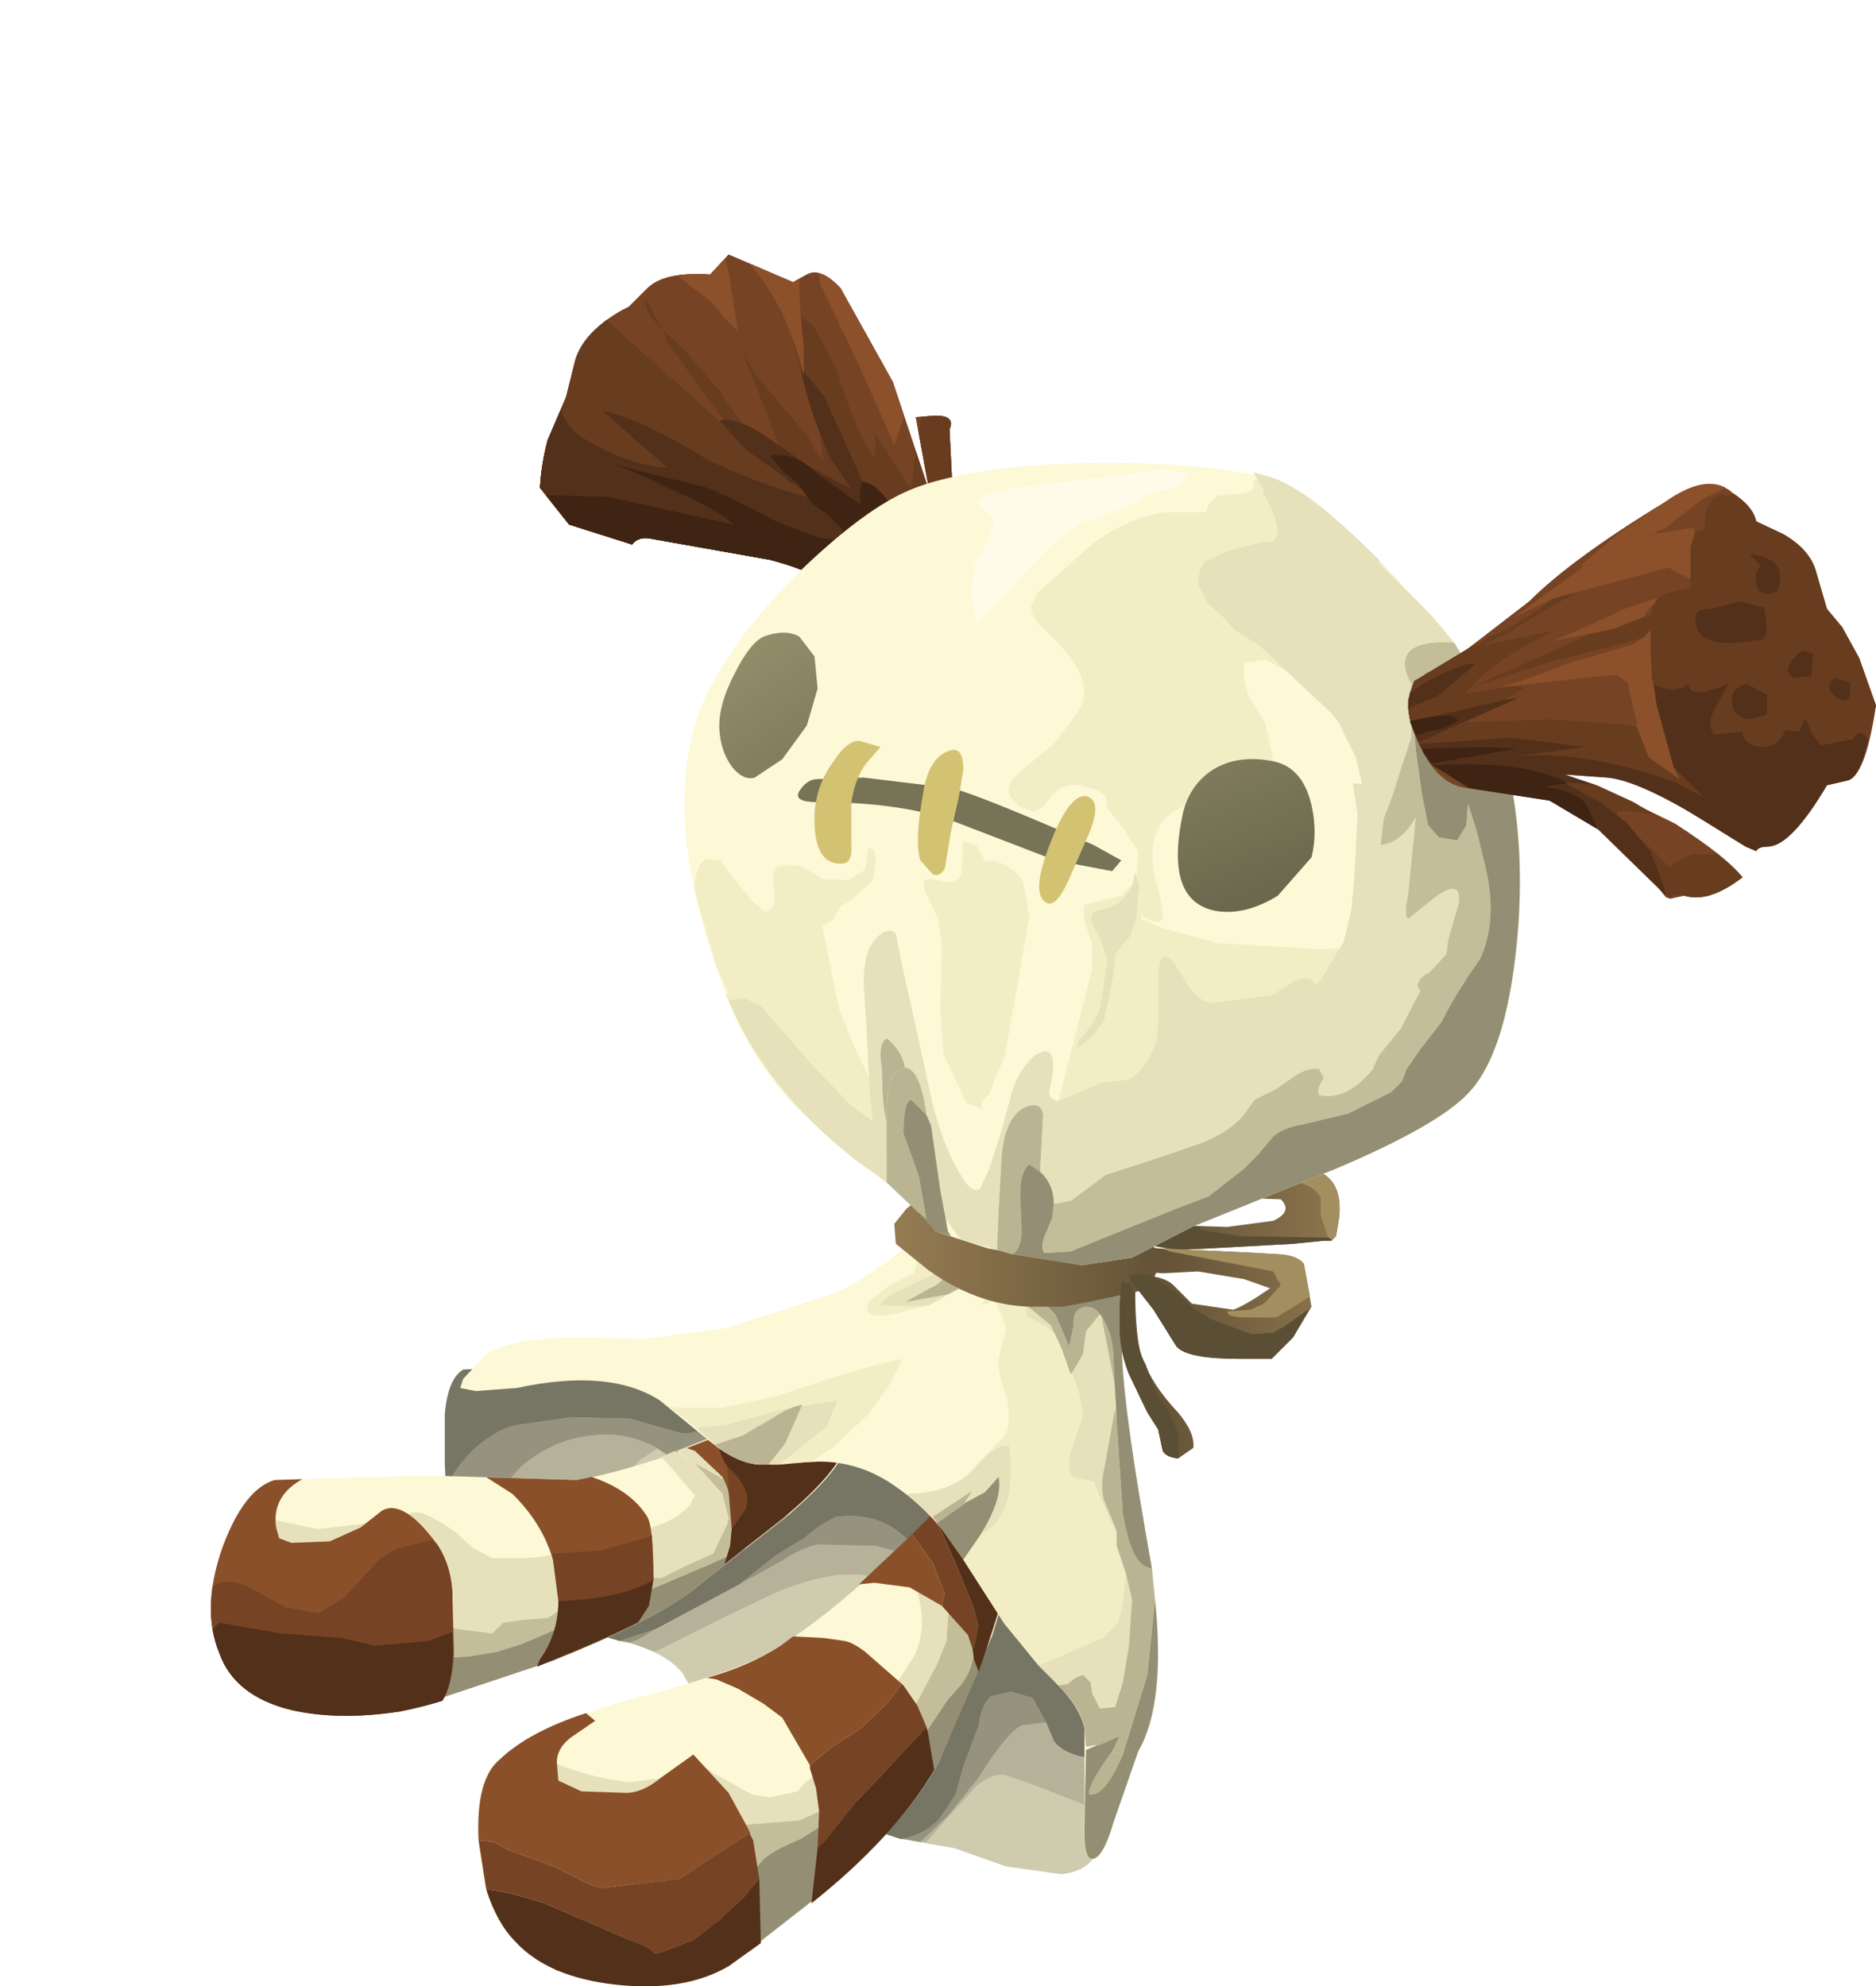 <?xml version="1.0" encoding="UTF-8" standalone="no"?>
<svg xmlns:xlink="http://www.w3.org/1999/xlink" height="64.75px" width="61.15px" xmlns="http://www.w3.org/2000/svg">
  <g transform="matrix(1.0, 0.0, 0.0, 1.0, 0.0, 0.0)">
    <use height="0.0" id="interaction_target" transform="matrix(1.0, 0.0, 0.0, 1.0, 35.4, 29.75)" width="0.0" xlink:href="#sprite0"/>
    <use height="64.75" transform="matrix(1.0, 0.0, 0.0, 1.0, 0.0, 0.0)" width="61.15" xlink:href="#sprite1"/>
  </g>
  <defs>
    <g id="sprite1" transform="matrix(1.0, 0.0, 0.0, 1.0, 6.9, 8.3)">
      <use height="20.5" transform="matrix(1.0, 0.0, 0.0, 1.0, 0.0, 35.95)" width="29.1" xlink:href="#shape0"/>
      <use height="18.15" transform="matrix(1.0, 0.0, 0.0, 1.0, -6.9, 31.15)" width="31.75" xlink:href="#sprite2"/>
      <use height="56.45" transform="matrix(1.0, 0.0, 0.0, 1.0, 8.1, 0.0)" width="28.65" xlink:href="#shape3"/>
      <use height="23.0" transform="matrix(1.0, 0.0, 0.0, 1.0, 4.75, -8.3)" width="20.7" xlink:href="#sprite3"/>
      <use height="26.15" transform="matrix(1.0, 0.0, 0.0, 1.0, 15.4, 6.8)" width="38.85" xlink:href="#shape7"/>
    </g>
    <g id="shape0" transform="matrix(1.0, 0.0, 0.0, 1.0, 0.0, -35.95)">
      <path d="M15.7 35.95 L17.2 36.2 18.8 36.1 21.85 36.2 23.15 36.4 24.45 36.7 Q25.1 37.0 26.4 38.55 28.7 41.6 28.95 43.8 L29.1 50.05 28.95 51.85 Q28.7 52.7 27.7 52.8 L25.9 52.55 24.2 51.95 22.45 51.65 20.15 50.95 Q18.4 50.5 16.6 48.3 L15.95 47.3 15.35 46.25 Q14.75 45.5 13.15 45.15 10.45 44.55 8.85 42.8 7.6 41.4 7.6 39.45 L7.6 37.8 Q7.7 36.65 8.2 36.35 L15.7 35.95" fill="#cfcbaf" fill-rule="evenodd" stroke="none"/>
      <path d="M13.4 39.9 Q13.2 40.25 13.1 41.0 12.55 42.8 9.55 43.45 L8.85 42.8 Q8.1 42.0 7.8 41.0 L8.4 41.35 10.1 39.5 Q11.1 38.65 12.35 38.5 13.5 38.35 14.5 38.9 L14.5 38.95 13.95 39.3 13.4 39.9" fill="#b6b29a" fill-rule="evenodd" stroke="none"/>
      <path d="M26.25 41.15 L26.2 41.2 23.2 43.65 22.35 43.65 22.0 43.35 Q21.65 42.95 20.35 43.05 19.1 43.25 18.0 43.8 L16.55 44.5 14.45 45.55 13.65 45.25 13.9 45.15 17.2 43.35 18.65 42.55 Q19.15 42.2 19.75 42.05 L21.65 42.1 22.6 42.35 24.2 42.4 Q24.95 42.35 25.1 41.75 25.6 40.25 25.1 39.3 24.45 38.25 21.85 38.25 L19.85 38.6 21.45 37.7 23.5 37.5 Q24.5 37.65 25.3 38.2 26.3 38.85 26.35 39.75 L26.25 41.15" fill="#b6b29a" fill-rule="evenodd" stroke="none"/>
      <path d="M25.8 49.55 Q25.4 49.55 24.95 49.9 L23.9 51.05 23.3 51.75 23.1 51.75 24.0 50.9 25.0 49.65 Q25.9 48.2 26.4 47.95 L27.2 47.85 27.45 48.45 Q27.8 48.95 28.9 49.05 L29.1 49.0 29.1 50.8 Q29.0 50.75 26.7 49.85 L25.8 49.55" fill="#b6b29a" fill-rule="evenodd" stroke="none"/>
      <path d="M26.2 41.2 L26.25 41.15 26.95 40.8 27.8 41.05 28.1 41.25 Q28.8 42.6 28.95 43.8 L29.1 45.2 29.05 45.1 28.75 44.25 27.95 43.1 Q26.75 42.05 25.95 42.15 L24.65 42.95 22.45 45.0 Q21.35 46.2 21.25 48.05 L21.0 50.65 20.6 47.3 Q21.3 45.3 23.2 43.65 L26.2 41.2" fill="#b6b29a" fill-rule="evenodd" stroke="none"/>
      <path d="M11.75 37.9 L13.65 37.95 15.2 38.4 Q16.1 38.55 16.4 37.7 16.65 37.05 16.4 36.15 L16.7 36.15 Q17.8 37.05 17.85 38.05 17.9 38.75 17.55 39.2 L16.45 39.65 15.7 39.7 14.95 39.2 14.5 38.9 Q13.5 38.35 12.35 38.5 11.1 38.65 10.1 39.5 L8.4 41.35 7.8 41.0 7.65 40.25 Q7.9 39.55 8.6 38.9 9.35 38.25 10.0 38.15 L11.75 37.9" fill="#95927e" fill-rule="evenodd" stroke="none"/>
      <path d="M16.0 40.45 Q19.05 38.85 19.85 38.6 L21.85 38.25 Q24.45 38.25 25.1 39.3 25.6 40.25 25.1 41.75 24.95 42.35 24.2 42.4 L22.6 42.35 21.65 42.1 19.75 42.05 Q19.15 42.2 18.65 42.55 L17.2 43.35 17.45 43.15 18.4 42.4 19.3 41.85 19.8 41.45 20.35 41.15 Q21.6 41.0 22.4 41.65 L23.05 42.2 23.8 42.35 Q24.35 42.1 24.15 41.2 L23.7 40.0 Q23.1 39.0 22.1 38.85 L20.4 38.8 18.7 39.15 18.75 39.25 12.8 45.05 Q11.65 44.75 10.45 44.05 L10.9 43.55 Q11.7 42.6 13.3 41.75 13.4 41.65 16.0 40.45" fill="#95927e" fill-rule="evenodd" stroke="none"/>
      <path d="M14.5 44.8 L13.9 45.15 13.65 45.25 13.3 45.2 14.5 44.8" fill="#95927e" fill-rule="evenodd" stroke="none"/>
      <path d="M27.0 43.1 L26.25 42.75 Q25.9 42.7 25.45 43.0 24.85 43.4 24.5 44.05 L22.0 51.5 20.95 51.15 21.25 48.05 Q21.35 46.2 22.45 45.0 L24.65 42.95 25.95 42.15 Q26.75 42.05 27.95 43.1 L28.75 44.25 29.05 45.1 27.0 43.1" fill="#95927e" fill-rule="evenodd" stroke="none"/>
      <path d="M25.4 47.0 L26.05 46.85 26.75 47.05 27.2 47.85 26.4 47.95 Q25.9 48.2 25.0 49.65 L24.0 50.9 23.1 51.75 22.55 51.65 Q23.5 51.4 23.85 50.8 L24.25 50.2 24.5 49.3 25.0 47.95 Q25.1 47.25 25.4 47.0" fill="#95927e" fill-rule="evenodd" stroke="none"/>
      <path d="M26.25 42.75 L27.0 43.1 29.05 45.1 29.1 45.2 29.1 49.0 28.9 49.05 Q27.8 48.95 27.45 48.45 L27.2 47.85 26.75 47.05 26.05 46.85 25.4 47.0 Q25.1 47.25 25.0 47.95 L24.5 49.3 24.25 50.2 23.85 50.8 Q23.5 51.4 22.55 51.65 L22.45 51.65 22.0 51.5 24.5 44.05 Q24.85 43.4 25.45 43.0 25.9 42.7 26.25 42.75" fill="#777564" fill-rule="evenodd" stroke="none"/>
      <path d="M18.75 39.25 L18.7 39.15 20.4 38.8 22.1 38.85 Q23.1 39.0 23.7 40.0 L24.15 41.2 Q24.35 42.1 23.8 42.35 L23.05 42.2 22.4 41.65 Q21.6 41.0 20.35 41.15 L19.8 41.45 19.3 41.85 18.4 42.4 17.45 43.15 17.2 43.35 14.5 44.8 13.3 45.2 12.8 45.05 18.75 39.25" fill="#777564" fill-rule="evenodd" stroke="none"/>
      <path d="M13.65 37.95 L11.75 37.9 10.0 38.15 Q9.35 38.25 8.6 38.9 7.9 39.55 7.65 40.25 L7.6 39.45 7.6 37.8 Q7.7 36.65 8.2 36.35 L15.7 35.95 16.4 36.15 Q16.65 37.05 16.4 37.7 16.1 38.55 15.2 38.4 L13.65 37.95" fill="#777564" fill-rule="evenodd" stroke="none"/>
      <path d="M24.5 40.0 L26.25 41.15 Q26.3 42.25 25.45 45.0 L23.7 49.15 Q22.8 50.85 20.5 52.95 L16.85 55.8 Q15.4 56.65 13.15 56.4 10.95 56.15 9.9 55.0 8.8 53.85 8.7 51.75 8.6 49.7 9.4 49.05 10.6 47.9 13.85 47.05 17.35 46.15 18.55 45.35 21.2 43.65 24.5 40.0" fill="#fdf8d5" fill-rule="evenodd" stroke="none"/>
      <path d="M13.85 56.45 L11.25 55.95 13.85 56.45" fill="#e6e0bb" fill-rule="evenodd" stroke="none"/>
      <path d="M25.25 43.15 L25.05 43.4 24.25 43.35 24.05 43.75 23.95 45.2 23.65 45.95 22.75 47.65 21.85 49.65 21.8 49.85 21.5 50.0 19.15 51.05 16.6 51.25 11.15 54.75 11.0 49.1 Q12.25 49.65 13.6 49.8 L14.85 49.65 15.5 49.15 Q15.75 49.05 16.35 49.5 L17.6 50.2 18.2 50.3 19.1 50.1 19.35 49.8 20.35 49.15 21.75 47.5 22.95 45.6 Q23.3 44.7 23.05 43.8 L22.85 43.0 24.5 42.95 25.25 43.15" fill="#e6e0bb" fill-rule="evenodd" stroke="none"/>
      <path d="M24.05 43.75 L24.25 43.35 25.05 43.4 25.0 43.55 24.95 44.4 24.85 45.4 Q24.85 46.05 24.45 46.6 L24.0 47.1 23.3 48.15 22.4 49.2 22.05 49.7 21.4 50.25 20.5 50.75 20.3 50.95 19.2 51.65 Q18.35 52.0 18.0 52.3 L17.05 53.4 17.0 53.4 14.75 56.4 13.85 56.45 11.25 55.95 10.25 55.3 16.6 51.25 19.15 51.05 21.5 50.0 21.8 49.85 21.85 49.65 22.75 47.65 23.65 45.95 23.95 45.2 24.05 43.75" fill="#c4bd9a" fill-rule="evenodd" stroke="none"/>
      <path d="M25.05 43.4 L25.25 43.15 Q25.55 42.8 26.1 42.6 L25.05 46.05 23.7 49.15 Q22.8 50.85 20.5 52.95 L16.85 55.8 14.75 56.4 17.0 53.4 17.05 53.4 18.0 52.3 Q18.35 52.0 19.2 51.65 L20.3 50.95 20.5 50.75 21.4 50.25 22.05 49.7 22.4 49.2 23.3 48.15 24.0 47.1 24.45 46.6 Q24.85 46.05 24.85 45.4 L24.95 44.4 25.0 43.55 25.05 43.4" fill="#948f74" fill-rule="evenodd" stroke="none"/>
      <path d="M19.45 37.2 L20.65 38.95 Q20.35 39.8 18.6 41.25 L15.6 43.6 Q14.35 44.55 11.1 45.85 L6.15 47.5 Q4.2 47.8 2.65 47.45 0.8 47.0 0.3 45.6 -0.3 44.15 0.4 42.15 1.1 40.25 2.1 39.95 L6.95 39.8 11.95 39.95 Q15.1 39.35 19.45 37.2" fill="#fdf8d5" fill-rule="evenodd" stroke="none"/>
      <path d="M15.6 40.75 L15.75 40.45 15.85 40.6 16.8 41.4 16.35 42.35 15.45 42.75 14.65 43.15 14.0 43.1 13.45 43.45 12.15 43.85 11.4 44.15 10.95 44.45 10.2 44.5 9.5 44.6 9.15 44.95 7.95 44.8 7.5 44.6 7.5 44.35 7.15 44.0 6.2 44.0 4.45 44.2 2.85 44.3 Q2.0 44.5 1.85 45.2 L1.2 44.05 Q0.7 43.2 0.55 42.0 L0.5 41.85 1.15 40.7 1.35 41.1 3.45 41.55 5.2 41.35 5.95 41.1 6.7 41.0 Q7.1 41.05 7.95 41.65 L8.5 42.15 9.15 42.5 10.0 42.5 Q11.3 42.5 12.0 42.0 L12.5 41.65 13.65 41.65 Q15.0 41.45 15.6 40.75" fill="#e6e0bb" fill-rule="evenodd" stroke="none"/>
      <path d="M18.8 41.1 L15.75 39.4 15.15 39.0 16.8 38.35 Q17.95 38.75 18.75 39.3 19.4 39.5 19.55 40.1 L19.6 40.35 18.8 41.1" fill="#e6e0bb" fill-rule="evenodd" stroke="none"/>
      <path d="M14.65 39.2 L15.1 39.0 15.75 39.4 16.65 40.4 16.85 41.2 16.8 41.4 15.85 40.6 15.75 40.45 14.85 39.4 14.65 39.2" fill="#e6e0bb" fill-rule="evenodd" stroke="none"/>
      <path d="M16.65 40.4 L15.75 39.4 18.8 41.1 17.45 42.15 16.35 42.65 14.35 43.5 12.2 44.4 10.1 45.3 9.3 45.55 8.4 45.7 6.85 45.8 4.9 47.6 3.35 47.55 2.4 47.1 Q1.9 46.7 1.8 45.75 L1.85 45.2 Q2.0 44.5 2.85 44.3 L4.45 44.2 6.2 44.0 7.15 44.0 7.5 44.35 7.5 44.6 7.95 44.8 9.15 44.95 9.5 44.6 10.2 44.5 10.95 44.45 11.4 44.15 12.15 43.85 13.45 43.45 14.0 43.1 14.65 43.15 15.45 42.75 16.35 42.35 16.8 41.4 16.85 41.2 16.65 40.4" fill="#c4bd9a" fill-rule="evenodd" stroke="none"/>
      <path d="M9.3 45.55 L10.1 45.3 12.2 44.4 14.35 43.5 16.35 42.65 17.45 42.15 15.6 43.6 Q14.35 44.55 11.1 45.85 L6.15 47.5 4.9 47.6 6.85 45.8 8.4 45.7 9.3 45.55" fill="#948f74" fill-rule="evenodd" stroke="none"/>
    </g>
    <g id="sprite2" transform="matrix(1.0, 0.0, 0.0, 1.0, -0.05, 0.0)">
      <clipPath id="clipPath0" transform="matrix(1.0, 0.0, 0.0, 1.0, -0.05, 0.0)">
        <use height="10.45" transform="matrix(1.0, 0.0, 0.0, 1.0, 6.95, 6.05)" width="20.65" xlink:href="#shape1"/>
      </clipPath>
      <g clip-path="url(#clipPath0)">
        <use height="18.15" transform="matrix(1.0, 0.0, 0.0, 1.0, 0.05, 0.0)" width="31.75" xlink:href="#shape2"/>
      </g>
    </g>
    <g id="shape1" transform="matrix(1.0, 0.0, 0.0, 1.0, -6.95, -6.05)">
      <path d="M26.4 6.05 L27.6 7.8 Q27.3 8.65 25.55 10.1 L22.55 12.45 Q21.3 13.4 18.05 14.7 14.8 16.05 13.1 16.35 11.15 16.65 9.6 16.3 7.75 15.85 7.25 14.45 6.65 13.0 7.35 11.0 8.05 9.1 9.05 8.8 L13.9 8.65 18.9 8.8 Q22.05 8.2 26.4 6.05" fill="#ff0000" fill-rule="evenodd" stroke="none"/>
    </g>
    <g id="shape2" transform="matrix(1.0, 0.0, 0.0, 1.0, -0.05, 0.0)">
      <path d="M31.8 5.15 L31.05 7.35 Q30.45 8.7 28.55 10.1 25.8 12.1 24.0 11.95 23.55 11.9 23.65 11.6 L23.85 10.95 Q24.05 9.5 23.6 8.7 L22.7 7.85 21.15 7.3 20.2 8.15 Q19.75 8.55 18.8 8.55 20.5 8.95 21.15 10.0 21.35 10.35 21.35 12.0 L21.2 12.9 20.25 14.35 Q19.0 15.2 18.3 15.45 L17.2 15.8 17.65 14.65 Q18.45 13.5 18.2 11.95 17.95 10.45 16.8 9.3 L16.75 9.25 15.65 8.55 15.35 8.45 12.85 8.15 10.65 7.75 9.75 7.95 8.95 8.4 8.7 8.55 8.95 8.6 9.95 8.75 Q8.9 9.3 9.05 10.35 L9.15 10.7 9.55 10.85 10.8 10.8 11.8 10.35 12.5 9.8 Q13.2 9.4 14.3 10.9 14.8 11.65 14.8 12.7 L14.85 14.45 Q14.8 15.55 14.4 16.1 13.1 17.75 11.8 18.05 L9.45 18.15 Q7.8 18.1 5.75 17.0 L2.45 14.9 0.3 13.5 Q-0.1 13.2 0.1 12.7 L1.7 9.9 3.2 7.6 4.1 7.75 Q3.6 5.9 4.4 4.55 L5.95 3.45 Q11.55 1.35 17.6 0.75 L28.0 0.05 Q29.85 -0.1 29.05 0.1 L24.35 2.4 Q27.95 2.4 30.05 3.25 31.9 3.95 31.8 5.15" fill="#8a502a" fill-rule="evenodd" stroke="none"/>
      <path d="M31.1 6.85 L31.15 7.1 31.05 7.35 30.85 7.7 30.5 7.15 29.6 6.3 30.65 6.15 Q30.95 6.25 31.1 6.85" fill="#764424" fill-rule="evenodd" stroke="none"/>
      <path d="M24.05 8.65 Q24.55 9.25 24.35 9.75 L23.9 10.4 23.8 9.15 23.75 8.35 24.05 8.65" fill="#764424" fill-rule="evenodd" stroke="none"/>
      <path d="M24.2 6.7 L24.35 6.8 23.7 7.2 Q23.7 6.55 24.2 6.7" fill="#764424" fill-rule="evenodd" stroke="none"/>
      <path d="M12.95 11.05 L14.15 10.75 14.3 10.9 Q14.8 11.65 14.8 12.7 L14.8 13.75 14.0 14.05 12.25 14.2 11.2 13.95 9.2 13.8 7.2 13.45 4.4 16.15 3.8 15.75 6.8 12.45 Q7.2 11.9 8.1 12.25 L9.35 12.95 10.45 13.15 11.3 12.6 12.45 11.35 12.95 11.05" fill="#764424" fill-rule="evenodd" stroke="none"/>
      <path d="M18.25 12.75 L18.05 11.2 19.6 11.1 21.05 10.7 21.3 10.6 21.35 12.0 21.35 12.05 21.25 12.1 Q20.35 12.65 18.25 12.75" fill="#764424" fill-rule="evenodd" stroke="none"/>
      <path d="M21.2 12.9 L20.25 14.35 Q19.0 15.2 18.3 15.45 L17.2 15.8 17.65 14.65 Q18.25 13.85 18.25 12.75 20.35 12.65 21.25 12.1 L21.35 12.05 21.2 12.9" fill="#533019" fill-rule="evenodd" stroke="none"/>
      <path d="M30.5 7.15 L30.85 7.7 Q30.3 8.75 28.55 10.1 25.8 12.1 24.0 11.95 23.55 11.9 23.65 11.6 L23.85 10.95 23.9 10.4 24.35 9.75 Q24.55 9.25 24.05 8.65 L23.75 8.35 Q23.4 7.8 23.5 7.45 L23.7 7.2 24.35 6.8 24.45 6.75 Q25.7 6.1 26.3 5.9 L28.1 5.75 Q28.95 5.75 29.6 6.3 L30.5 7.15" fill="#533019" fill-rule="evenodd" stroke="none"/>
      <path d="M9.45 18.15 Q7.4 18.1 4.4 16.15 L7.2 13.45 9.2 13.8 11.2 13.95 12.25 14.2 14.0 14.05 14.8 13.75 Q14.9 15.45 14.4 16.1 13.1 17.75 11.8 18.05 L9.45 18.15" fill="#533019" fill-rule="evenodd" stroke="none"/>
    </g>
    <g id="shape3" transform="matrix(1.0, 0.0, 0.0, 1.0, -8.1, 0.0)">
      <path d="M8.7 51.7 Q8.6 49.7 9.4 49.05 10.35 48.15 12.2 47.55 L12.5 47.8 11.7 48.35 Q11.25 48.7 11.25 49.15 L11.3 49.75 12.05 50.1 13.5 50.15 Q14.05 50.15 14.65 49.65 L15.7 48.9 16.85 50.15 17.45 51.25 17.55 51.45 16.85 51.9 15.25 52.95 12.75 53.25 Q12.4 53.2 11.95 52.95 L11.15 52.55 9.65 52.0 9.2 51.75 8.7 51.7" fill="#8a502a" fill-rule="evenodd" stroke="none"/>
      <path d="M21.6 43.3 L21.1 43.35 22.8 41.75 22.85 41.75 23.5 42.65 23.9 43.65 23.8 44.05 22.75 43.45 21.6 43.3" fill="#8a502a" fill-rule="evenodd" stroke="none"/>
      <path d="M21.3 45.55 L22.5 46.6 22.05 47.2 21.15 48.05 20.15 48.7 19.5 49.25 18.6 47.7 18.0 47.25 17.15 46.75 16.45 46.45 16.15 46.4 Q17.55 46.0 18.55 45.35 L18.95 45.05 19.0 45.05 19.95 45.1 20.65 45.2 Q20.9 45.25 21.3 45.55" fill="#8a502a" fill-rule="evenodd" stroke="none"/>
      <path d="M9.2 51.75 L9.65 52.0 11.15 52.55 11.95 52.95 Q12.4 53.2 12.75 53.25 L15.25 52.95 16.85 51.9 17.55 51.45 17.55 51.5 17.65 51.7 17.85 52.95 17.35 53.55 16.55 54.3 15.7 54.95 14.65 55.35 14.4 55.4 Q14.5 55.25 13.5 54.9 L10.85 53.75 Q9.6 53.35 8.95 53.3 L8.7 51.7 9.2 51.75" fill="#764424" fill-rule="evenodd" stroke="none"/>
      <path d="M23.75 41.55 L24.3 42.8 24.8 44.0 25.0 44.7 24.85 45.4 24.8 45.45 24.65 45.0 23.8 44.05 23.9 43.65 23.5 42.65 22.85 41.75 22.8 41.75 23.45 41.1 23.75 41.55" fill="#764424" fill-rule="evenodd" stroke="none"/>
      <path d="M21.15 48.05 L22.05 47.2 22.5 46.6 22.55 46.65 23.0 47.3 23.3 48.0 21.95 49.45 21.0 50.45 20.0 51.7 19.75 51.95 19.8 50.75 19.7 50.0 19.5 49.35 19.5 49.25 20.15 48.7 21.15 48.05" fill="#764424" fill-rule="evenodd" stroke="none"/>
      <path d="M24.5 40.0 L26.25 41.15 Q26.3 42.5 25.0 46.2 L24.85 45.8 24.8 45.45 24.85 45.4 25.0 44.7 24.8 44.0 24.3 42.8 23.75 41.55 23.45 41.1 24.5 40.0" fill="#533019" fill-rule="evenodd" stroke="none"/>
      <path d="M8.95 53.3 Q9.6 53.35 10.85 53.75 L13.5 54.9 Q14.5 55.25 14.4 55.4 L14.65 55.35 15.7 54.95 16.55 54.3 17.35 53.55 17.85 52.95 17.9 55.05 16.85 55.8 Q15.4 56.65 13.15 56.4 10.95 56.15 9.9 55.0 9.3 54.4 8.95 53.3" fill="#533019" fill-rule="evenodd" stroke="none"/>
      <path d="M21.95 49.45 L23.3 48.0 23.35 48.2 23.55 49.4 Q22.25 51.6 19.55 53.75 L19.75 51.95 20.0 51.7 21.0 50.45 21.95 49.45" fill="#533019" fill-rule="evenodd" stroke="none"/>
      <path d="M11.6 35.3 L14.1 35.35 16.75 35.0 20.35 33.85 Q22.35 32.85 24.1 30.95 26.0 30.2 28.3 31.0 30.45 31.65 30.2 32.2 29.95 32.7 29.7 34.95 29.5 36.25 30.45 41.7 31.35 46.85 30.2 48.8 L29.4 51.1 Q29.05 52.3 28.7 52.3 28.35 52.3 28.45 50.65 L28.45 48.05 Q28.3 47.35 27.55 46.6 L25.85 44.65 24.25 42.15 Q23.4 40.9 22.2 40.1 21.1 39.35 19.8 39.35 L17.85 39.45 Q17.1 39.4 16.25 38.7 L14.6 37.35 Q12.95 36.3 9.95 36.95 L8.6 37.05 8.1 36.95 8.2 36.65 8.95 35.85 Q9.55 35.4 11.6 35.3" fill="#fdf8d5" fill-rule="evenodd" stroke="none"/>
      <path d="M26.55 34.25 L26.55 34.6 27.2 34.95 27.5 35.2 27.7 35.65 28.0 36.5 28.05 36.45 28.1 36.6 28.3 37.2 28.4 37.85 28.1 38.75 Q27.8 39.55 28.05 39.85 L28.75 40.0 29.0 40.6 29.5 41.75 29.5 42.1 29.8 43.0 29.7 43.95 29.55 44.6 29.05 45.1 27.3 45.85 26.95 46.0 25.85 44.65 24.5 42.55 25.05 41.75 25.35 41.55 Q26.25 40.8 26.0 38.85 25.6 38.7 24.85 39.6 L24.55 39.85 25.85 38.5 Q26.1 38.05 25.9 37.25 25.6 36.3 25.65 36.0 L25.9 35.0 25.65 34.35 25.5 34.1 25.1 34.25 25.55 33.4 26.25 33.5 25.9 34.1 26.55 34.25" fill="#f3edc5" fill-rule="evenodd" stroke="none"/>
      <path d="M14.9 37.55 L15.15 37.6 16.6 37.6 18.3 37.25 20.6 36.5 21.65 36.2 22.5 36.0 22.15 36.75 21.45 37.75 20.3 38.85 19.55 39.35 18.5 39.45 20.05 38.2 20.4 37.35 18.6 37.65 16.75 38.15 15.8 38.25 14.9 37.55" fill="#f3edc5" fill-rule="evenodd" stroke="none"/>
      <path d="M27.35 30.7 L27.45 30.75 24.0 32.9 23.9 33.0 23.75 33.0 23.8 33.1 23.0 33.5 22.35 33.8 Q21.85 34.05 21.8 34.25 L23.1 34.3 Q21.1 34.95 21.4 34.15 L22.1 33.6 22.9 33.2 23.1 32.35 27.35 30.7" fill="#f3edc5" fill-rule="evenodd" stroke="none"/>
      <path d="M23.4 34.25 L23.1 34.3 21.8 34.25 Q21.85 34.05 22.35 33.8 L23.0 33.5 23.8 33.1 Q24.0 33.45 23.4 33.7 L22.6 34.15 24.0 33.9 23.4 34.25" fill="#e6e0bb" fill-rule="evenodd" stroke="none"/>
      <path d="M24.5 40.75 L24.8 40.3 23.5 41.15 22.65 40.4 Q24.05 40.4 24.85 39.6 25.6 38.7 26.0 38.85 26.25 40.8 25.35 41.55 L25.05 41.75 Q25.8 40.55 25.65 39.85 L25.2 40.35 24.55 40.7 24.5 40.75" fill="#e6e0bb" fill-rule="evenodd" stroke="none"/>
      <path d="M28.5 35.1 L28.95 34.55 29.0 34.6 29.45 36.9 29.45 37.6 29.1 39.55 Q28.95 40.2 29.1 40.65 L29.5 41.6 29.5 41.75 29.0 40.6 28.75 40.0 28.05 39.85 Q27.8 39.55 28.1 38.75 L28.4 37.85 28.3 37.2 28.1 36.6 28.05 36.45 28.4 35.85 28.5 35.1" fill="#e6e0bb" fill-rule="evenodd" stroke="none"/>
      <path d="M18.6 37.65 L20.4 37.35 20.05 38.2 18.5 39.45 18.15 39.45 18.7 38.75 19.25 37.5 Q18.85 37.55 18.25 37.95 L17.3 38.5 16.4 38.8 15.8 38.25 16.75 38.15 18.6 37.65" fill="#e6e0bb" fill-rule="evenodd" stroke="none"/>
      <path d="M27.45 30.75 Q28.95 31.05 29.8 31.65 L28.8 32.3 28.65 32.15 28.05 31.6 Q27.6 31.2 27.65 31.0 L26.25 33.5 25.55 33.4 25.4 33.4 24.65 33.55 25.4 32.85 23.9 33.0 24.0 32.9 27.45 30.75" fill="#e6e0bb" fill-rule="evenodd" stroke="none"/>
      <path d="M29.7 43.95 L29.8 43.0 30.0 43.85 29.9 45.35 29.7 46.55 29.45 47.35 28.95 47.4 28.7 46.9 28.65 46.55 28.4 46.3 28.15 46.4 27.9 46.6 27.6 46.65 26.95 46.0 27.3 45.85 29.05 45.1 29.55 44.6 29.7 43.95" fill="#e6e0bb" fill-rule="evenodd" stroke="none"/>
      <path d="M26.55 34.25 L27.35 34.9 27.5 35.2 27.2 34.95 26.55 34.6 26.55 34.25" fill="#e6e0bb" fill-rule="evenodd" stroke="none"/>
      <path d="M27.65 31.0 Q27.6 31.2 28.05 31.6 L28.65 32.15 28.8 32.3 26.85 33.6 Q26.85 33.95 27.5 34.55 L27.95 35.6 28.1 34.9 Q28.05 34.35 28.5 34.3 28.8 34.3 28.95 34.55 L28.5 35.1 28.4 35.85 28.05 36.45 28.0 36.5 27.7 35.65 27.35 34.9 26.55 34.25 25.9 34.1 27.65 31.0" fill="#bab492" fill-rule="evenodd" stroke="none"/>
      <path d="M25.4 32.85 L24.65 33.55 24.0 33.9 22.6 34.15 23.4 33.7 Q24.0 33.45 23.8 33.1 L23.75 33.0 23.9 33.0 25.4 32.85" fill="#bab492" fill-rule="evenodd" stroke="none"/>
      <path d="M19.25 37.5 L18.7 38.75 18.15 39.45 17.85 39.45 Q17.15 39.4 16.4 38.8 L17.3 38.5 18.25 37.95 Q18.85 37.55 19.25 37.5" fill="#bab492" fill-rule="evenodd" stroke="none"/>
      <path d="M24.8 40.3 L24.5 40.75 23.65 41.35 23.5 41.15 24.8 40.3" fill="#bab492" fill-rule="evenodd" stroke="none"/>
      <path d="M29.5 38.1 L29.7 41.05 Q29.95 42.5 30.4 42.75 L30.65 42.85 30.75 43.85 30.5 46.3 29.7 48.9 29.35 48.8 29.6 48.3 28.9 48.6 28.75 48.6 28.5 48.65 28.45 48.05 Q28.35 47.4 27.6 46.65 L27.9 46.6 28.15 46.4 28.4 46.3 28.65 46.55 28.7 46.9 28.95 47.4 29.45 47.35 29.7 46.55 29.9 45.35 30.0 43.85 29.8 43.0 29.5 42.1 29.5 41.6 29.1 40.65 Q28.95 40.2 29.1 39.55 L29.45 37.6 29.5 38.1" fill="#bab492" fill-rule="evenodd" stroke="none"/>
      <path d="M29.45 36.9 L29.0 34.6 Q29.4 35.2 29.4 36.1 L29.45 36.9" fill="#bab492" fill-rule="evenodd" stroke="none"/>
      <path d="M28.6 50.2 Q28.55 49.9 29.35 48.8 L29.7 48.9 Q29.1 50.3 28.6 50.2" fill="#bab492" fill-rule="evenodd" stroke="none"/>
      <path d="M30.5 46.3 L30.75 43.85 Q31.1 47.25 30.2 48.8 L29.4 51.1 Q29.05 52.3 28.7 52.3 28.4 52.3 28.45 51.05 L28.5 48.75 28.85 48.6 28.9 48.6 29.6 48.3 29.35 48.8 Q28.55 49.9 28.6 50.2 29.1 50.3 29.7 48.9 L30.5 46.3" fill="#948f74" fill-rule="evenodd" stroke="none"/>
      <path d="M26.85 33.6 L29.8 31.65 30.2 32.2 Q29.95 32.7 29.7 34.95 29.5 36.25 30.45 41.7 L30.65 42.85 30.4 42.75 Q29.95 42.5 29.7 41.05 L29.5 38.1 29.4 36.1 Q29.4 35.2 29.0 34.6 L28.95 34.55 Q28.8 34.3 28.5 34.3 28.05 34.35 28.1 34.9 L27.95 35.6 27.5 34.55 Q26.85 33.95 26.85 33.6" fill="#948f74" fill-rule="evenodd" stroke="none"/>
      <path d="M25.65 39.85 Q25.8 40.55 25.05 41.75 L24.5 42.55 23.65 41.35 24.5 40.75 24.55 40.7 25.2 40.35 25.65 39.85" fill="#948f74" fill-rule="evenodd" stroke="none"/>
      <path d="M29.6 30.8 L30.5 31.8 30.85 32.7 Q30.9 33.45 30.2 33.8 L28.55 34.15 27.75 34.3 26.95 34.3 Q25.1 34.35 23.35 33.1 L22.3 32.25 22.25 31.6 22.65 31.1 23.1 30.75 29.6 30.8" fill="url(#gradient0)" fill-rule="evenodd" stroke="none"/>
      <path d="M36.5 32.15 L36.25 32.15 35.25 32.25 32.5 32.4 31.45 32.45 30.6 32.3 29.6 32.25 Q29.65 31.65 31.6 31.65 L33.1 31.7 34.6 31.5 Q35.25 31.2 34.85 30.8 L33.6 30.75 32.2 30.85 30.25 31.4 Q30.2 31.2 31.15 30.45 L32.7 29.55 34.5 29.55 Q35.95 29.7 36.35 30.05 36.85 30.45 36.75 31.4 L36.65 32.0 36.5 32.15" fill="url(#gradient1)" fill-rule="evenodd" stroke="none"/>
      <path d="M31.5 39.25 Q31.1 39.2 31.0 39.0 L30.85 38.3 30.5 37.75 29.9 36.5 Q29.6 35.75 29.6 35.0 L29.6 34.25 29.65 33.5 30.1 33.55 Q30.1 35.45 30.35 36.0 30.65 36.85 31.5 37.75 32.05 38.4 32.0 38.9 L31.5 39.25" fill="url(#gradient2)" fill-rule="evenodd" stroke="none"/>
      <path d="M36.75 31.4 L36.65 32.0 36.5 32.15 36.5 32.1 36.4 32.05 36.35 31.95 36.15 31.3 36.15 30.75 Q35.95 30.35 35.25 30.2 L34.2 29.85 34.3 29.55 34.5 29.55 Q35.95 29.7 36.35 30.05 36.85 30.45 36.75 31.4" fill="#a38e5f" fill-rule="evenodd" stroke="none"/>
      <path d="M36.4 32.05 L36.5 32.1 36.5 32.15 36.25 32.15 35.25 32.25 32.5 32.4 31.45 32.45 30.6 32.3 29.6 32.25 Q29.65 31.65 31.6 31.65 L32.2 31.7 32.25 31.8 33.5 32.0 36.4 32.05" fill="#5a4e35" fill-rule="evenodd" stroke="none"/>
      <path d="M33.65 33.4 L32.15 33.15 31.2 33.2 Q30.5 33.25 30.35 32.95 L30.4 32.5 Q30.55 32.35 30.6 32.35 L30.85 32.4 34.1 32.55 34.9 32.6 Q35.4 32.65 35.6 32.9 L35.85 34.3 35.25 35.3 34.55 36.0 33.5 36.0 Q31.8 36.0 31.45 35.6 L30.7 34.4 30.0 33.5 29.9 33.25 Q31.0 33.25 31.35 33.6 L31.95 34.2 33.3 34.4 Q33.7 34.25 34.5 33.7 L33.65 33.4" fill="url(#gradient3)" fill-rule="evenodd" stroke="none"/>
      <path d="M34.85 33.6 L34.6 33.15 31.25 32.5 30.95 32.4 34.1 32.55 34.9 32.6 Q35.4 32.65 35.6 32.9 L35.8 33.95 35.6 34.1 34.7 34.65 33.7 34.65 Q33.1 34.65 33.1 34.45 L33.85 34.4 34.3 34.2 34.85 33.6" fill="#a38e5f" fill-rule="evenodd" stroke="none"/>
      <path d="M34.95 34.95 L35.8 34.35 35.25 35.3 34.55 36.0 33.5 36.0 Q31.8 36.0 31.45 35.6 L30.7 34.4 30.0 33.5 29.9 33.25 30.45 33.25 30.65 33.3 31.5 33.9 32.0 34.35 32.55 34.7 33.9 35.2 34.6 35.15 34.95 34.95" fill="#5a4e35" fill-rule="evenodd" stroke="none"/>
      <path d="M31.15 37.65 L31.5 38.4 31.5 39.25 Q31.1 39.2 31.0 39.0 L30.85 38.3 30.5 37.75 29.9 36.5 Q29.6 35.75 29.6 35.0 L29.6 34.25 29.65 33.5 29.9 33.55 30.1 33.85 Q30.0 35.2 30.35 36.0 L30.45 36.2 30.8 37.15 31.15 37.65" fill="#5a4e35" fill-rule="evenodd" stroke="none"/>
      <path d="M11.85 3.45 Q12.05 2.75 12.85 2.15 13.25 1.85 13.6 1.7 L14.2 1.1 Q14.75 0.55 16.25 0.65 L16.85 0.0 18.95 0.9 19.4 0.65 Q19.85 0.4 20.5 1.1 L22.2 4.15 23.4 7.75 22.95 5.3 23.6 5.25 Q24.25 5.25 24.05 5.7 L24.15 7.7 24.25 9.25 24.2 10.6 Q24.05 11.1 21.4 11.65 20.3 10.5 18.2 9.95 L14.25 9.25 Q13.9 9.2 13.7 9.45 L11.65 8.8 10.7 7.6 Q10.75 6.8 10.95 6.05 L11.55 4.65 11.85 3.45" fill="#764424" fill-rule="evenodd" stroke="none"/>
    </g>
    <linearGradient gradientTransform="matrix(0.005, 0.0, 0.0, -0.005, 26.5, 32.55)" gradientUnits="userSpaceOnUse" id="gradient0" spreadMethod="pad" x1="-819.2" x2="819.2">
      <stop offset="0.0" stop-color="#947b52"/>
      <stop offset="1.0" stop-color="#655437"/>
    </linearGradient>
    <linearGradient gradientTransform="matrix(-0.004, -1.0E-4, -1.0E-4, 0.004, 34.5, 31.0)" gradientUnits="userSpaceOnUse" id="gradient1" spreadMethod="pad" x1="-819.2" x2="819.2">
      <stop offset="0.0" stop-color="#947b52"/>
      <stop offset="1.0" stop-color="#655437"/>
    </linearGradient>
    <linearGradient gradientTransform="matrix(-0.004, -1.0E-4, -1.0E-4, 0.004, 34.4, 36.45)" gradientUnits="userSpaceOnUse" id="gradient2" spreadMethod="pad" x1="-819.2" x2="819.2">
      <stop offset="0.0" stop-color="#947b52"/>
      <stop offset="1.0" stop-color="#655437"/>
    </linearGradient>
    <linearGradient gradientTransform="matrix(-0.004, -1.0E-4, -1.0E-4, 0.004, 34.45, 34.2)" gradientUnits="userSpaceOnUse" id="gradient3" spreadMethod="pad" x1="-819.2" x2="819.2">
      <stop offset="0.0" stop-color="#947b52"/>
      <stop offset="1.0" stop-color="#655437"/>
    </linearGradient>
    <g id="sprite3" transform="matrix(1.0, 0.0, 0.0, 1.0, 0.0, 0.0)">
      <use height="11.65" transform="matrix(1.0, 0.0, 0.0, 1.0, 5.95, 8.3)" width="13.6" xlink:href="#shape4"/>
      <clipPath id="clipPath1" transform="matrix(1.0, 0.0, 0.0, 1.0, 0.0, 0.0)">
        <use height="11.65" transform="matrix(1.0, 0.0, 0.0, 1.0, 5.95, 8.3)" width="13.6" xlink:href="#shape5"/>
      </clipPath>
      <g clip-path="url(#clipPath1)">
        <use height="23.0" transform="matrix(1.0, 0.0, 0.0, 1.0, 0.0, 0.0)" width="20.7" xlink:href="#shape6"/>
      </g>
    </g>
    <g id="shape4" transform="matrix(1.0, 0.0, 0.0, 1.0, -5.95, -8.3)">
      <path d="M11.5 8.95 L12.1 8.3 14.2 9.2 14.65 8.95 Q15.1 8.7 15.75 9.4 L17.45 12.45 18.65 16.05 18.2 13.6 18.85 13.55 Q19.5 13.55 19.3 14.0 L19.4 16.0 19.5 17.55 19.45 18.9 Q19.3 19.4 16.65 19.95 15.55 18.8 13.45 18.25 L9.5 17.55 Q9.15 17.5 8.95 17.75 L6.9 17.1 5.95 15.9 Q6.0 15.1 6.2 14.35 L6.8 12.95 7.1 11.75 Q7.3 11.05 8.1 10.45 L8.85 10.0 9.45 9.4 Q10.0 8.85 11.5 8.95" fill="#764424" fill-rule="evenodd" stroke="none"/>
    </g>
    <g id="shape5" transform="matrix(1.0, 0.0, 0.0, 1.0, -5.95, -8.3)">
      <path d="M11.5 8.95 L12.1 8.3 14.2 9.2 14.65 8.95 Q15.1 8.7 15.75 9.4 L17.45 12.45 18.65 16.05 18.2 13.6 18.85 13.55 Q19.5 13.55 19.3 14.0 L19.4 16.0 19.5 17.55 19.45 18.9 Q19.3 19.4 16.65 19.95 15.55 18.8 13.45 18.25 L9.5 17.55 Q9.15 17.5 8.95 17.75 L6.9 17.1 5.95 15.9 Q6.0 15.1 6.2 14.35 L6.8 12.95 7.1 11.75 Q7.3 11.05 8.1 10.45 L8.85 10.0 9.45 9.4 Q10.0 8.85 11.5 8.95" fill="#ff0000" fill-rule="evenodd" stroke="none"/>
    </g>
    <g id="shape6" transform="matrix(1.0, 0.0, 0.0, 1.0, 0.0, 0.0)">
      <path d="M20.5 17.9 Q20.2 18.45 19.1 19.0 L14.0 21.7 11.6 21.65 9.25 20.85 6.6 19.85 Q5.6 19.4 5.05 19.25 L5.55 15.15 5.95 15.2 6.35 15.05 7.8 15.15 10.15 15.65 11.3 15.8 7.15 14.05 9.15 14.25 11.1 15.0 Q11.9 15.3 13.35 16.15 L14.15 16.4 Q14.05 16.05 13.55 15.6 L12.8 14.85 11.5 13.1 10.1 11.15 9.95 10.75 9.85 10.65 Q9.35 10.15 9.4 9.75 L9.95 10.75 10.65 11.4 11.85 12.8 Q12.9 14.5 13.9 14.95 L13.35 13.5 12.55 11.45 13.0 12.25 14.7 14.25 14.9 14.65 15.2 15.05 15.05 13.9 14.65 12.8 14.1 10.75 13.8 10.2 13.6 9.6 14.85 10.6 15.6 12.0 Q16.3 14.25 16.85 14.9 L16.9 14.5 16.85 14.1 18.05 15.95 18.25 14.35 18.55 12.65 Q20.1 13.9 20.6 16.15 20.8 17.35 20.5 17.9" fill="#673c1f" fill-rule="evenodd" stroke="none"/>
      <path d="M8.3 10.6 L12.55 14.4 Q15.0 16.5 17.45 17.65 L18.55 18.05 Q19.25 18.4 19.35 18.8 L19.25 19.35 19.0 19.85 17.95 20.05 14.05 19.6 Q9.6 18.65 4.25 16.65 L0.55 15.2 Q0.1 14.9 0.0 14.45 L0.05 13.4 7.95 9.65 Q7.7 10.0 8.3 10.6" fill="#673c1f" fill-rule="evenodd" stroke="none"/>
      <path d="M0.4 14.9 L6.9 12.1 Q6.15 13.4 7.3 14.25 8.75 15.15 10.1 15.25 L8.0 13.4 Q9.25 13.65 11.35 14.95 13.25 15.9 15.6 16.45 14.6 16.15 13.7 15.4 L12.65 14.65 11.8 13.7 Q12.4 13.6 13.35 14.25 L14.8 15.25 16.1 15.95 15.4 14.9 Q14.7 13.35 14.45 12.0 L15.2 12.9 16.45 15.65 17.05 16.75 Q17.3 17.4 17.15 17.9 16.95 18.55 16.0 18.85 L14.35 19.15 Q10.4 20.0 5.0 19.1 3.5 19.1 2.3 18.2 1.35 17.4 0.4 14.9" fill="#533019" fill-rule="evenodd" stroke="none"/>
      <path d="M4.6 16.1 L8.2 16.2 12.25 17.1 Q11.85 16.65 10.0 15.85 8.9 15.3 8.2 15.1 L11.4 15.9 Q12.15 16.2 13.65 17.0 L14.95 17.5 Q15.95 17.75 15.8 17.25 L15.35 16.8 14.8 16.4 14.35 15.75 13.85 15.35 13.45 14.85 Q14.2 14.7 15.0 15.45 L16.4 16.45 Q16.35 15.95 16.45 15.7 17.05 15.75 17.7 17.0 18.25 18.0 18.4 18.75 18.9 20.55 18.4 22.15 L18.05 22.75 17.3 23.0 7.85 21.15 4.55 20.6 2.65 19.1 1.15 17.1 4.6 16.1" fill="#3f2413" fill-rule="evenodd" stroke="none"/>
      <path d="M12.25 0.0 L13.85 1.35 Q16.25 3.25 17.2 4.7 L18.15 7.1 18.35 9.7 Q18.35 12.0 17.85 13.5 L17.5 14.5 16.3 11.8 15.1 9.3 Q14.95 8.25 14.6 7.9 14.3 8.4 14.45 10.3 L14.55 11.3 14.55 12.25 Q13.8 9.2 11.95 7.85 L11.95 8.35 12.1 8.85 12.4 10.8 11.95 10.35 11.55 9.85 9.85 8.55 12.25 0.0" fill="#8c502b" fill-rule="evenodd" stroke="none"/>
    </g>
    <g id="shape7" transform="matrix(1.0, 0.0, 0.0, 1.0, -15.4, -6.8)">
      <path d="M16.2 14.2 Q17.2 12.25 19.3 10.2 21.3 8.3 22.7 7.7 23.95 7.15 26.5 6.9 28.95 6.7 31.2 6.85 34.3 7.05 35.25 7.6 36.4 8.2 39.7 11.7 42.7 14.9 42.65 20.65 42.55 25.65 40.95 27.35 39.95 28.4 36.65 29.8 L31.95 31.7 30.0 32.7 28.35 32.95 25.3 32.4 23.6 31.85 Q22.95 30.95 21.6 29.95 L19.1 27.85 Q17.5 26.2 16.7 23.95 14.4 17.85 16.2 14.2" fill="#fdf8d5" fill-rule="evenodd" stroke="none"/>
      <path d="M21.5 26.95 L21.9 27.7 Q22.45 29.35 21.45 29.75 L21.35 29.8 Q18.0 27.3 16.75 24.1 L16.85 24.1 16.45 23.2 15.75 20.75 Q15.75 19.85 16.15 19.7 L16.6 19.75 16.9 20.2 17.6 21.05 18.0 21.4 Q18.3 21.45 18.35 21.0 L18.3 20.45 Q18.3 20.1 18.45 19.95 L18.9 19.9 Q18.6 20.05 18.7 20.6 18.95 21.8 19.4 21.9 L19.9 21.9 20.45 24.6 21.0 25.95 21.5 26.95" fill="#f3edc5" fill-rule="evenodd" stroke="none"/>
      <path d="M26.45 20.45 L26.65 21.6 25.85 26.15 25.55 26.8 25.35 27.35 25.15 27.55 Q25.05 27.65 25.1 27.85 L24.6 27.65 23.85 26.05 23.75 24.65 23.8 22.6 Q23.8 22.95 24.05 23.1 L24.6 22.95 25.1 20.5 25.2 19.8 25.4 19.75 Q26.05 19.85 26.45 20.45" fill="#f3edc5" fill-rule="evenodd" stroke="none"/>
      <path d="M37.1 22.6 L37.85 22.45 37.75 22.7 37.05 24.05 35.25 25.75 34.85 26.05 36.1 24.5 Q36.1 23.6 35.7 23.6 35.45 23.55 35.1 23.8 L34.55 24.15 32.55 24.4 Q32.15 24.3 31.85 23.85 L31.35 23.05 Q30.85 22.55 30.85 23.65 L30.85 25.0 Q30.85 25.95 30.25 26.6 29.6 27.3 28.65 27.25 L31.1 27.5 Q31.3 27.25 31.8 27.15 L32.65 27.0 33.7 26.75 33.05 26.95 29.3 28.1 27.5 28.0 28.7 23.3 28.7 23.35 28.55 24.2 28.45 25.0 28.75 25.0 28.5 25.35 28.25 25.65 28.2 25.9 28.75 25.45 29.1 24.95 29.8 24.5 29.9 24.1 30.2 23.4 30.35 21.85 30.3 21.65 30.95 21.95 32.8 22.45 36.2 22.65 37.1 22.6" fill="#f3edc5" fill-rule="evenodd" stroke="none"/>
      <path d="M27.5 15.9 L28.25 14.9 Q28.95 13.8 27.05 12.15 L26.8 11.85 26.7 11.5 26.9 11.05 28.75 9.4 Q29.95 8.55 31.05 8.4 L32.4 8.4 32.5 8.15 32.8 7.85 33.55 7.8 Q34.05 7.75 33.95 7.4 L34.3 7.2 34.5 7.25 34.25 7.75 Q35.0 9.0 34.6 9.35 L34.15 9.4 33.15 9.65 32.4 10.0 Q32.15 10.25 32.15 10.75 L32.45 11.35 32.95 11.8 33.35 12.25 34.15 12.75 36.5 14.95 35.0 13.55 34.35 13.2 33.7 13.3 Q33.6 13.45 33.65 13.85 L33.8 14.4 34.35 15.3 34.6 16.5 Q34.6 18.0 33.85 17.9 31.25 17.5 30.75 18.95 30.6 19.5 30.7 20.05 L30.95 21.15 Q31.15 21.95 30.6 21.7 L30.3 21.55 30.2 20.85 30.25 20.7 30.15 20.25 30.2 19.45 29.75 18.75 29.2 18.05 29.15 17.65 28.85 17.45 28.5 17.35 Q27.85 17.15 27.4 17.6 L27.15 17.95 Q26.95 18.15 26.75 18.15 L26.35 18.0 26.05 17.7 Q25.85 17.35 26.25 16.95 L27.5 15.9" fill="#f3edc5" fill-rule="evenodd" stroke="none"/>
      <path d="M38.15 12.1 L38.05 9.95 38.85 10.85 Q38.95 11.85 38.7 12.55 L38.1 14.3 38.15 12.1" fill="#f3edc5" fill-rule="evenodd" stroke="none"/>
      <path d="M21.3 20.05 L21.4 19.35 21.6 19.4 21.65 19.8 21.55 20.4 20.9 21.0 20.5 21.25 20.25 21.7 19.9 21.9 19.4 21.9 Q18.95 21.8 18.7 20.6 18.6 20.05 18.9 19.9 L19.25 19.95 19.9 20.35 20.75 20.4 21.3 20.05" fill="#f3edc5" fill-rule="evenodd" stroke="none"/>
      <path d="M24.5 19.1 L24.95 19.3 25.2 19.75 25.2 19.8 25.1 20.5 24.6 22.95 24.05 23.1 Q23.8 22.95 23.8 22.6 L23.7 21.7 23.35 20.95 Q23.05 20.4 23.4 20.35 L23.95 20.45 Q24.3 20.5 24.45 20.2 L24.5 19.1" fill="#f3edc5" fill-rule="evenodd" stroke="none"/>
      <path d="M28.7 22.45 Q28.35 21.6 28.45 21.2 L29.65 20.9 30.05 20.5 Q29.85 21.1 29.05 21.35 28.55 21.4 28.7 21.8 L29.0 22.4 29.2 23.0 28.95 24.6 28.75 25.0 28.45 25.0 28.55 24.2 28.7 23.35 28.7 22.45" fill="#f3edc5" fill-rule="evenodd" stroke="none"/>
      <path d="M30.15 21.6 L30.2 20.85 30.3 21.55 30.3 21.65 30.35 21.85 30.2 23.4 29.9 24.1 29.8 24.5 29.1 24.95 29.4 23.45 29.45 22.8 29.95 22.2 30.15 21.6" fill="#f3edc5" fill-rule="evenodd" stroke="none"/>
      <path d="M30.05 20.4 L30.1 20.1 30.1 20.2 30.15 20.25 30.25 20.7 30.2 20.85 30.15 21.6 29.95 22.2 29.45 22.8 29.4 23.45 29.1 24.95 28.75 25.45 28.2 25.9 28.25 25.65 28.5 25.35 28.75 25.0 28.95 24.6 29.2 23.0 29.0 22.4 28.7 21.8 Q28.55 21.4 29.05 21.35 29.9 21.1 30.05 20.4" fill="#e6e0bb" fill-rule="evenodd" stroke="none"/>
      <path d="M34.6 9.35 Q35.0 9.0 34.25 7.75 L34.5 7.25 Q35.7 7.6 38.05 9.95 L38.15 12.1 38.1 14.5 38.0 15.35 Q37.85 15.95 37.5 15.9 L36.9 15.45 36.5 14.95 34.15 12.75 33.35 12.25 32.95 11.8 32.45 11.35 32.15 10.75 Q32.15 10.25 32.4 10.0 L33.15 9.65 34.15 9.4 34.6 9.35" fill="#e6e0bb" fill-rule="evenodd" stroke="none"/>
      <path d="M34.55 24.15 L35.1 23.8 Q35.45 23.55 35.7 23.6 36.1 23.6 36.1 24.5 L34.85 26.05 34.8 26.1 33.7 26.75 32.65 27.0 31.8 27.15 Q31.3 27.25 31.1 27.5 L28.65 27.25 Q29.6 27.3 30.25 26.6 30.85 25.95 30.85 25.0 L30.85 23.65 Q30.85 22.55 31.35 23.05 L31.85 23.85 Q32.15 24.3 32.55 24.4 L34.55 24.15" fill="#e6e0bb" fill-rule="evenodd" stroke="none"/>
      <path d="M28.4 8.75 Q27.55 9.2 26.6 10.3 L24.95 12.05 Q24.65 11.1 24.9 10.0 L25.3 9.35 25.5 8.65 25.25 8.4 25.0 8.15 Q24.9 7.95 25.55 7.75 L26.2 7.6 31.15 7.0 31.9 7.15 31.4 7.6 30.7 7.75 29.75 8.25 28.4 8.75" fill="#fefbe8" fill-rule="evenodd" stroke="none"/>
      <path d="M36.0 9.35 L35.2 8.6 34.4 7.85 33.95 7.1 Q35.1 7.35 36.25 8.3 L39.7 11.7 40.5 12.65 Q39.0 12.55 38.9 13.25 38.85 13.5 39.1 14.0 L39.1 15.75 38.8 16.65 38.5 17.6 38.2 18.4 38.1 19.25 Q38.75 19.2 39.25 18.35 L39.0 20.85 Q38.85 21.55 39.0 21.65 L39.95 20.9 Q40.75 20.35 40.65 21.15 L40.3 22.35 40.25 22.8 39.7 23.4 Q39.35 23.55 39.3 23.85 L39.4 24.0 38.75 25.25 38.05 26.1 37.85 26.55 Q37.0 27.6 36.1 27.4 36.0 27.2 36.25 26.85 L36.1 26.55 Q35.75 26.5 35.35 26.75 L34.7 27.2 34.0 27.55 33.6 28.1 Q33.15 28.6 32.3 28.95 L30.85 29.45 29.15 30.0 28.0 30.85 27.45 30.95 Q27.45 30.3 27.0 29.9 L27.1 28.05 Q27.05 27.65 26.65 27.75 25.9 27.95 25.75 29.35 L25.65 31.2 25.6 32.45 24.4 32.1 23.9 31.4 23.75 30.5 23.45 28.4 23.3 28.05 Q23.1 26.55 22.6 26.5 22.5 25.95 22.0 25.55 21.7 25.75 21.85 26.55 21.85 27.75 22.0 28.25 L22.0 30.25 21.6 29.95 Q18.2 27.55 16.85 24.3 L17.4 24.25 17.9 24.5 19.6 26.45 20.85 27.75 21.55 28.25 21.45 27.3 21.35 25.3 21.25 23.75 Q21.25 22.8 21.6 22.35 22.05 21.85 22.3 22.15 L22.5 23.15 23.0 25.4 23.5 27.7 Q23.85 29.05 24.35 29.9 24.75 30.65 25.05 30.45 L25.35 29.8 25.75 28.55 26.1 27.25 Q26.35 26.5 26.85 26.1 27.55 25.65 27.4 26.8 L27.3 27.3 Q27.3 27.55 27.6 27.6 L29.0 27.0 29.9 26.9 30.75 26.55 31.55 26.35 32.1 25.85 33.1 25.7 34.0 25.55 34.9 24.9 36.15 23.65 36.9 22.4 37.15 21.35 37.25 20.25 37.35 18.25 37.2 17.25 37.5 17.25 37.3 16.4 36.9 15.6 36.05 13.75 36.75 13.6 37.1 13.0 Q37.2 12.1 36.65 10.8 L36.0 9.35" fill="#e6e0bb" fill-rule="evenodd" stroke="none"/>
      <path d="M26.65 27.75 Q27.05 27.65 27.1 28.05 L27.0 29.9 26.65 29.65 Q26.35 29.9 26.35 30.65 L26.4 31.8 Q26.4 32.4 26.1 32.6 L25.6 32.45 25.65 31.2 25.75 29.35 Q25.9 27.95 26.65 27.75" fill="#bab492" fill-rule="evenodd" stroke="none"/>
      <path d="M39.1 15.75 L39.1 14.0 Q38.85 13.5 38.9 13.25 39.0 12.55 40.5 12.65 L41.05 13.55 40.4 13.5 39.65 13.6 Q39.05 13.9 39.25 16.15 L39.45 17.6 39.65 18.6 40.0 19.0 40.6 19.1 40.9 18.6 40.95 17.9 41.25 18.85 41.55 20.1 Q41.9 21.75 41.35 22.95 40.45 24.25 40.1 25.0 L39.4 25.9 38.95 26.55 38.8 26.95 38.45 27.3 37.05 28.0 35.6 28.35 Q34.95 28.45 34.6 28.75 L34.1 29.35 33.65 29.8 32.5 30.7 31.45 31.1 28.85 32.15 28.0 32.5 27.15 32.55 Q27.0 32.4 27.15 32.0 L27.4 31.4 27.45 30.95 28.0 30.85 29.15 30.0 30.85 29.45 32.3 28.95 Q33.15 28.6 33.6 28.1 L34.0 27.55 34.7 27.2 35.35 26.75 Q35.75 26.5 36.1 26.55 L36.25 26.85 Q36.0 27.2 36.1 27.4 37.0 27.6 37.85 26.55 L38.05 26.1 38.75 25.25 39.4 24.0 39.3 23.85 Q39.35 23.55 39.7 23.4 L40.25 22.8 40.3 22.35 40.65 21.15 Q40.75 20.35 39.95 20.9 L39.0 21.65 Q38.85 21.55 39.0 20.85 L39.25 18.35 Q38.75 19.2 38.1 19.25 L38.2 18.4 38.5 17.6 38.8 16.65 39.1 15.75" fill="#c4bd9a" fill-rule="evenodd" stroke="none"/>
      <path d="M22.6 26.5 L22.25 26.7 Q22.0 27.0 22.0 28.25 21.85 27.75 21.85 26.55 21.7 25.75 22.0 25.55 22.5 25.95 22.6 26.5" fill="#bab492" fill-rule="evenodd" stroke="none"/>
      <path d="M22.0 28.25 Q22.0 27.0 22.25 26.7 L22.6 26.5 Q23.1 26.55 23.3 28.05 L22.8 27.55 Q22.55 27.6 22.55 28.65 L23.05 30.05 23.3 31.45 23.0 31.2 22.0 30.25 22.0 28.25" fill="#bab492" fill-rule="evenodd" stroke="none"/>
      <path d="M22.55 28.65 Q22.55 27.6 22.8 27.55 L23.3 28.05 23.45 28.4 23.75 30.5 24.0 31.85 24.1 32.0 23.6 31.85 23.0 31.2 23.3 31.45 23.05 30.05 22.55 28.65" fill="#948f74" fill-rule="evenodd" stroke="none"/>
      <path d="M39.65 13.6 L40.4 13.5 41.05 13.55 Q42.9 16.95 42.6 21.75 42.3 25.95 40.95 27.35 39.95 28.4 36.65 29.8 L31.95 31.7 30.0 32.7 28.35 32.95 26.1 32.6 Q26.4 32.4 26.4 31.8 L26.35 30.65 Q26.35 29.9 26.65 29.65 L27.0 29.9 Q27.45 30.3 27.45 30.95 L27.4 31.4 27.15 32.0 Q27.0 32.4 27.15 32.55 L28.0 32.5 28.85 32.15 31.45 31.1 32.5 30.7 33.65 29.8 34.1 29.35 34.6 28.75 Q34.95 28.45 35.6 28.35 L37.05 28.0 38.45 27.3 38.8 26.95 38.95 26.55 39.4 25.9 40.1 25.0 Q40.45 24.25 41.35 22.95 41.9 21.75 41.55 20.1 L41.25 18.85 40.95 17.9 40.9 18.6 40.6 19.1 40.0 19.0 39.65 18.6 39.45 17.6 39.25 16.15 Q39.05 13.9 39.65 13.6" fill="#948f74" fill-rule="evenodd" stroke="none"/>
      <path d="M18.0 12.45 Q18.7 12.2 19.15 12.45 L19.65 13.1 19.75 14.15 19.4 15.35 18.6 16.45 17.7 17.05 Q17.35 17.15 17.0 16.75 16.6 16.25 16.55 15.5 16.5 14.7 17.05 13.65 17.55 12.65 18.0 12.45" fill="url(#gradient4)" fill-rule="evenodd" stroke="none"/>
      <path d="M35.85 17.95 Q36.05 18.85 35.85 19.65 L34.75 20.9 Q33.7 21.55 32.75 21.4 31.05 21.1 31.65 18.25 31.85 17.35 32.55 16.85 33.35 16.3 34.5 16.5 35.55 16.65 35.85 17.95" fill="url(#gradient5)" fill-rule="evenodd" stroke="none"/>
      <path d="M24.15 17.4 Q25.1 17.65 28.75 19.25 L29.65 19.75 29.35 20.1 27.5 19.75 24.25 18.5 Q22.5 17.85 19.75 17.85 18.95 17.85 19.15 17.5 19.4 17.1 19.75 17.1 L21.25 17.05 24.15 17.4" fill="#767356" fill-rule="evenodd" stroke="none"/>
      <path d="M21.1 15.85 L21.8 16.05 21.5 16.4 Q21.0 16.9 20.85 17.85 L20.85 19.2 Q20.9 19.8 20.6 19.85 19.6 19.95 19.65 18.25 19.7 17.3 20.25 16.55 20.7 15.85 21.1 15.85" fill="#d4c273" fill-rule="evenodd" stroke="none"/>
      <path d="M24.5 16.8 L24.35 17.7 24.1 18.8 23.9 20.0 Q23.75 20.3 23.5 20.2 L23.1 19.75 Q22.9 19.15 23.2 17.5 23.4 16.3 24.15 16.15 24.5 16.1 24.5 16.8" fill="#d4c273" fill-rule="evenodd" stroke="none"/>
      <path d="M28.5 17.65 Q29.1 17.8 28.5 19.1 L27.95 20.35 Q27.55 21.25 27.25 21.15 26.65 20.9 27.35 19.15 27.95 17.6 28.5 17.65" fill="#d4c273" fill-rule="evenodd" stroke="none"/>
      <path d="M39.2 13.9 L40.55 13.15 42.95 11.3 Q44.35 9.9 47.4 8.05 48.7 7.15 49.5 7.7 L50.35 8.7 51.2 9.1 Q52.1 9.6 52.3 10.35 L52.65 11.55 53.15 12.15 53.7 13.15 54.25 14.7 Q53.9 17.05 53.3 17.15 L52.65 17.3 Q51.5 19.25 50.75 19.3 50.4 19.3 50.35 19.45 L50.0 19.3 48.05 18.1 Q46.4 17.15 45.5 17.05 L44.1 16.95 45.25 17.35 47.7 18.55 Q49.4 19.65 49.9 20.3 48.8 21.15 48.0 20.9 L47.55 21.0 47.2 20.7 Q45.3 18.35 43.6 17.8 L41.0 17.4 Q40.1 17.35 39.5 16.25 38.95 15.25 39.0 14.5 L39.2 13.9" fill="#764424" fill-rule="evenodd" stroke="none"/>
      <path d="M52.9 13.8 Q52.5 14.15 53.0 14.45 53.5 14.75 53.4 13.95 L52.9 13.8 M52.2 13.0 L51.85 12.9 Q51.1 13.5 51.55 13.8 L52.15 13.75 52.2 13.0 M50.7 15.0 L50.7 14.35 50.05 14.0 Q49.5 14.1 49.55 14.6 49.6 15.1 50.15 15.15 L50.7 15.0 M49.8 11.3 L48.9 11.55 Q48.2 11.5 48.4 12.15 48.6 12.75 49.8 12.65 L50.55 12.55 Q50.8 12.4 50.6 11.5 L49.8 11.3 M51.1 10.3 Q50.95 9.85 50.1 9.75 L50.5 10.15 Q50.25 10.35 50.35 10.75 50.45 11.15 50.85 11.05 51.2 11.0 51.1 10.3 M48.2 9.55 L48.35 9.05 48.7 8.95 Q48.6 8.55 48.8 8.15 49.05 7.7 49.5 7.9 L49.55 7.75 Q50.25 8.2 50.35 8.7 L51.2 9.1 Q52.1 9.6 52.3 10.35 L52.65 11.55 53.15 12.15 53.7 13.15 54.25 14.7 54.0 15.8 53.8 15.6 Q53.6 15.55 53.5 15.8 L52.45 16.0 52.15 15.6 51.95 15.1 51.75 15.55 51.3 15.5 Q51.05 16.1 50.45 16.05 49.9 15.95 49.9 15.55 L49.0 15.65 Q48.7 15.35 49.0 14.8 L49.45 14.0 48.7 14.25 Q48.15 14.35 48.15 14.0 47.6 14.35 47.0 14.0 L46.95 13.85 46.9 12.95 46.9 12.4 46.95 12.4 48.0 12.15 47.15 11.7 46.95 11.75 Q46.9 11.6 47.0 11.4 L47.15 11.2 47.1 11.2 Q47.25 11.05 48.25 10.85 L48.15 10.55 48.2 10.6 48.2 9.55" fill="#673c1f" fill-rule="evenodd" stroke="none"/>
      <path d="M47.95 20.9 L47.55 20.0 47.65 19.85 48.25 19.55 49.1 19.55 49.9 20.3 Q48.8 21.15 48.0 20.9 L47.95 20.9" fill="#673c1f" fill-rule="evenodd" stroke="none"/>
      <path d="M47.1 18.3 L46.45 18.15 45.8 18.15 45.85 18.3 45.25 17.85 44.15 17.25 44.2 17.25 44.15 17.2 45.15 17.3 46.35 17.85 47.1 18.3" fill="#673c1f" fill-rule="evenodd" stroke="none"/>
      <path d="M41.0 14.15 L40.85 14.3 41.9 14.15 Q42.7 14.0 42.75 14.15 L42.2 14.5 39.85 15.05 39.25 15.15 39.05 15.15 39.0 14.8 39.95 14.4 41.2 13.35 Q41.0 13.2 39.45 14.0 L39.05 14.3 39.2 13.9 41.35 12.6 41.05 12.9 41.65 12.45 Q42.45 12.2 43.75 11.2 L44.75 10.85 42.2 12.35 41.4 12.75 43.8 12.25 Q41.8 13.2 41.05 14.1 L41.0 14.15" fill="#673c1f" fill-rule="evenodd" stroke="none"/>
      <path d="M47.35 20.65 L46.9 19.45 46.6 19.05 47.55 20.0 47.95 20.9 Q47.6 20.8 47.55 21.0 L47.4 20.95 47.35 20.65" fill="#673c1f" fill-rule="evenodd" stroke="none"/>
      <path d="M39.35 15.95 L39.35 15.9 40.85 15.25 43.6 15.15 45.8 15.3 46.45 15.4 46.85 16.4 47.85 17.1 47.65 16.7 48.65 17.7 47.7 17.2 Q44.75 16.15 42.55 16.35 L44.8 16.05 42.35 15.75 39.35 15.95" fill="#673c1f" fill-rule="evenodd" stroke="none"/>
      <path d="M43.55 13.0 L44.85 12.4 45.7 12.2 46.7 11.8 47.15 11.7 48.0 12.15 46.95 12.4 46.9 12.4 46.9 12.25 46.65 12.5 43.55 13.3 41.05 14.1 43.55 13.0" fill="#673c1f" fill-rule="evenodd" stroke="none"/>
      <path d="M39.35 15.9 L39.25 15.7 39.65 15.55 40.15 15.45 40.65 15.2 Q40.5 14.95 39.85 15.05 L42.2 14.5 42.6 14.45 39.35 15.9" fill="#533019" fill-rule="evenodd" stroke="none"/>
      <path d="M42.6 16.1 L41.45 16.05 39.45 16.1 39.35 15.95 42.35 15.75 44.8 16.05 42.55 16.35 Q44.75 16.15 47.7 17.2 L48.65 17.7 48.7 17.7 49.25 18.6 49.35 18.9 Q46.65 17.15 45.5 17.05 L44.1 16.95 45.15 17.3 44.15 17.2 Q42.7 16.45 39.8 16.65 L39.75 16.6 42.6 16.1" fill="#533019" fill-rule="evenodd" stroke="none"/>
      <path d="M41.2 13.35 L39.95 14.4 39.0 14.8 39.05 14.3 39.45 14.0 Q41.0 13.2 41.2 13.35" fill="#533019" fill-rule="evenodd" stroke="none"/>
      <path d="M47.4 20.95 L47.2 20.7 45.2 18.75 44.8 17.9 Q44.4 17.45 43.45 17.35 L44.15 17.25 45.25 17.85 46.1 18.5 46.9 19.45 47.35 20.65 47.4 20.95" fill="#533019" fill-rule="evenodd" stroke="none"/>
      <path d="M41.45 16.05 L42.6 16.1 39.75 16.6 39.5 16.25 39.45 16.1 41.45 16.05" fill="#3f2413" fill-rule="evenodd" stroke="none"/>
      <path d="M43.45 17.35 Q44.4 17.45 44.8 17.9 L45.2 18.75 43.6 17.8 41.0 17.4 39.8 16.65 Q42.7 16.45 44.15 17.2 L44.2 17.25 44.15 17.25 43.45 17.35" fill="#3f2413" fill-rule="evenodd" stroke="none"/>
      <path d="M39.05 15.2 L39.85 15.05 Q40.5 14.95 40.65 15.2 L40.15 15.45 39.65 15.55 39.25 15.7 39.05 15.2" fill="#3f2413" fill-rule="evenodd" stroke="none"/>
      <path d="M47.1 14.7 L47.0 14.0 Q47.6 14.35 48.15 14.0 48.15 14.35 48.7 14.25 L49.45 14.0 49.0 14.8 Q48.7 15.35 49.0 15.65 L49.9 15.55 Q49.9 15.95 50.45 16.05 51.05 16.1 51.3 15.5 L51.75 15.55 51.95 15.1 52.15 15.6 52.45 16.0 53.5 15.8 Q53.6 15.55 53.8 15.6 L54.0 15.8 Q53.7 17.1 53.3 17.15 L52.65 17.3 Q51.5 19.25 50.75 19.3 50.4 19.3 50.35 19.45 L50.0 19.3 49.35 18.9 49.25 18.6 48.7 17.7 48.65 17.7 47.65 16.7 47.1 14.7" fill="#533019" fill-rule="evenodd" stroke="none"/>
      <path d="M48.4 12.15 Q48.2 11.5 48.9 11.55 L49.8 11.3 50.6 11.5 Q50.8 12.4 50.55 12.55 L49.8 12.65 Q48.6 12.75 48.4 12.15" fill="#533019" fill-rule="evenodd" stroke="none"/>
      <path d="M51.55 13.8 Q51.1 13.5 51.85 12.9 L52.2 13.0 52.15 13.75 51.55 13.8" fill="#533019" fill-rule="evenodd" stroke="none"/>
      <path d="M53.4 13.95 Q53.5 14.75 53.0 14.45 52.5 14.15 52.9 13.8 L53.4 13.95" fill="#533019" fill-rule="evenodd" stroke="none"/>
      <path d="M50.15 15.15 Q49.6 15.1 49.55 14.6 49.5 14.1 50.05 14.0 L50.7 14.35 50.7 15.0 50.15 15.15" fill="#533019" fill-rule="evenodd" stroke="none"/>
      <path d="M50.85 11.05 Q50.45 11.15 50.35 10.75 50.25 10.35 50.5 10.15 L50.1 9.75 Q50.95 9.85 51.1 10.3 51.2 11.0 50.85 11.05" fill="#533019" fill-rule="evenodd" stroke="none"/>
      <path d="M47.05 9.1 L48.3 8.9 48.35 9.05 48.2 9.55 48.2 10.6 48.15 10.55 47.85 10.4 47.5 10.2 43.75 11.2 42.4 11.85 42.75 11.6 44.75 10.15 45.25 10.05 46.15 9.55 47.05 9.1" fill="#8c502b" fill-rule="evenodd" stroke="none"/>
      <path d="M48.55 8.0 L47.4 8.9 46.15 9.55 45.25 10.05 44.75 10.15 44.6 10.15 45.85 9.1 47.4 8.05 Q48.6 7.2 49.35 7.6 L48.55 8.0" fill="#8c502b" fill-rule="evenodd" stroke="none"/>
      <path d="M45.7 12.2 L43.7 12.6 Q44.9 12.1 46.05 11.55 L47.1 11.2 47.15 11.2 47.0 11.4 46.8 11.6 46.7 11.8 45.7 12.2" fill="#8c502b" fill-rule="evenodd" stroke="none"/>
      <path d="M42.7 13.9 L44.45 13.25 46.35 12.7 46.65 12.5 46.9 12.25 46.9 12.95 46.95 13.85 47.0 14.0 47.1 14.7 47.65 16.7 47.85 17.1 46.85 16.4 46.45 15.4 46.45 15.25 46.15 13.95 45.8 13.7 45.25 13.75 42.0 14.1 42.7 13.9" fill="#8c502b" fill-rule="evenodd" stroke="none"/>
    </g>
    <linearGradient gradientTransform="matrix(0.008, 0.012, 0.012, -0.008, 19.95, 17.4)" gradientUnits="userSpaceOnUse" id="gradient4" spreadMethod="pad" x1="-819.2" x2="819.2">
      <stop offset="0.0" stop-color="#aea87d"/>
      <stop offset="1.0" stop-color="#494735"/>
    </linearGradient>
    <linearGradient gradientTransform="matrix(0.005, 0.013, 0.013, -0.005, 33.0, 17.35)" gradientUnits="userSpaceOnUse" id="gradient5" spreadMethod="pad" x1="-819.2" x2="819.2">
      <stop offset="0.0" stop-color="#aea87d"/>
      <stop offset="1.0" stop-color="#494735"/>
    </linearGradient>
  </defs>
</svg>
